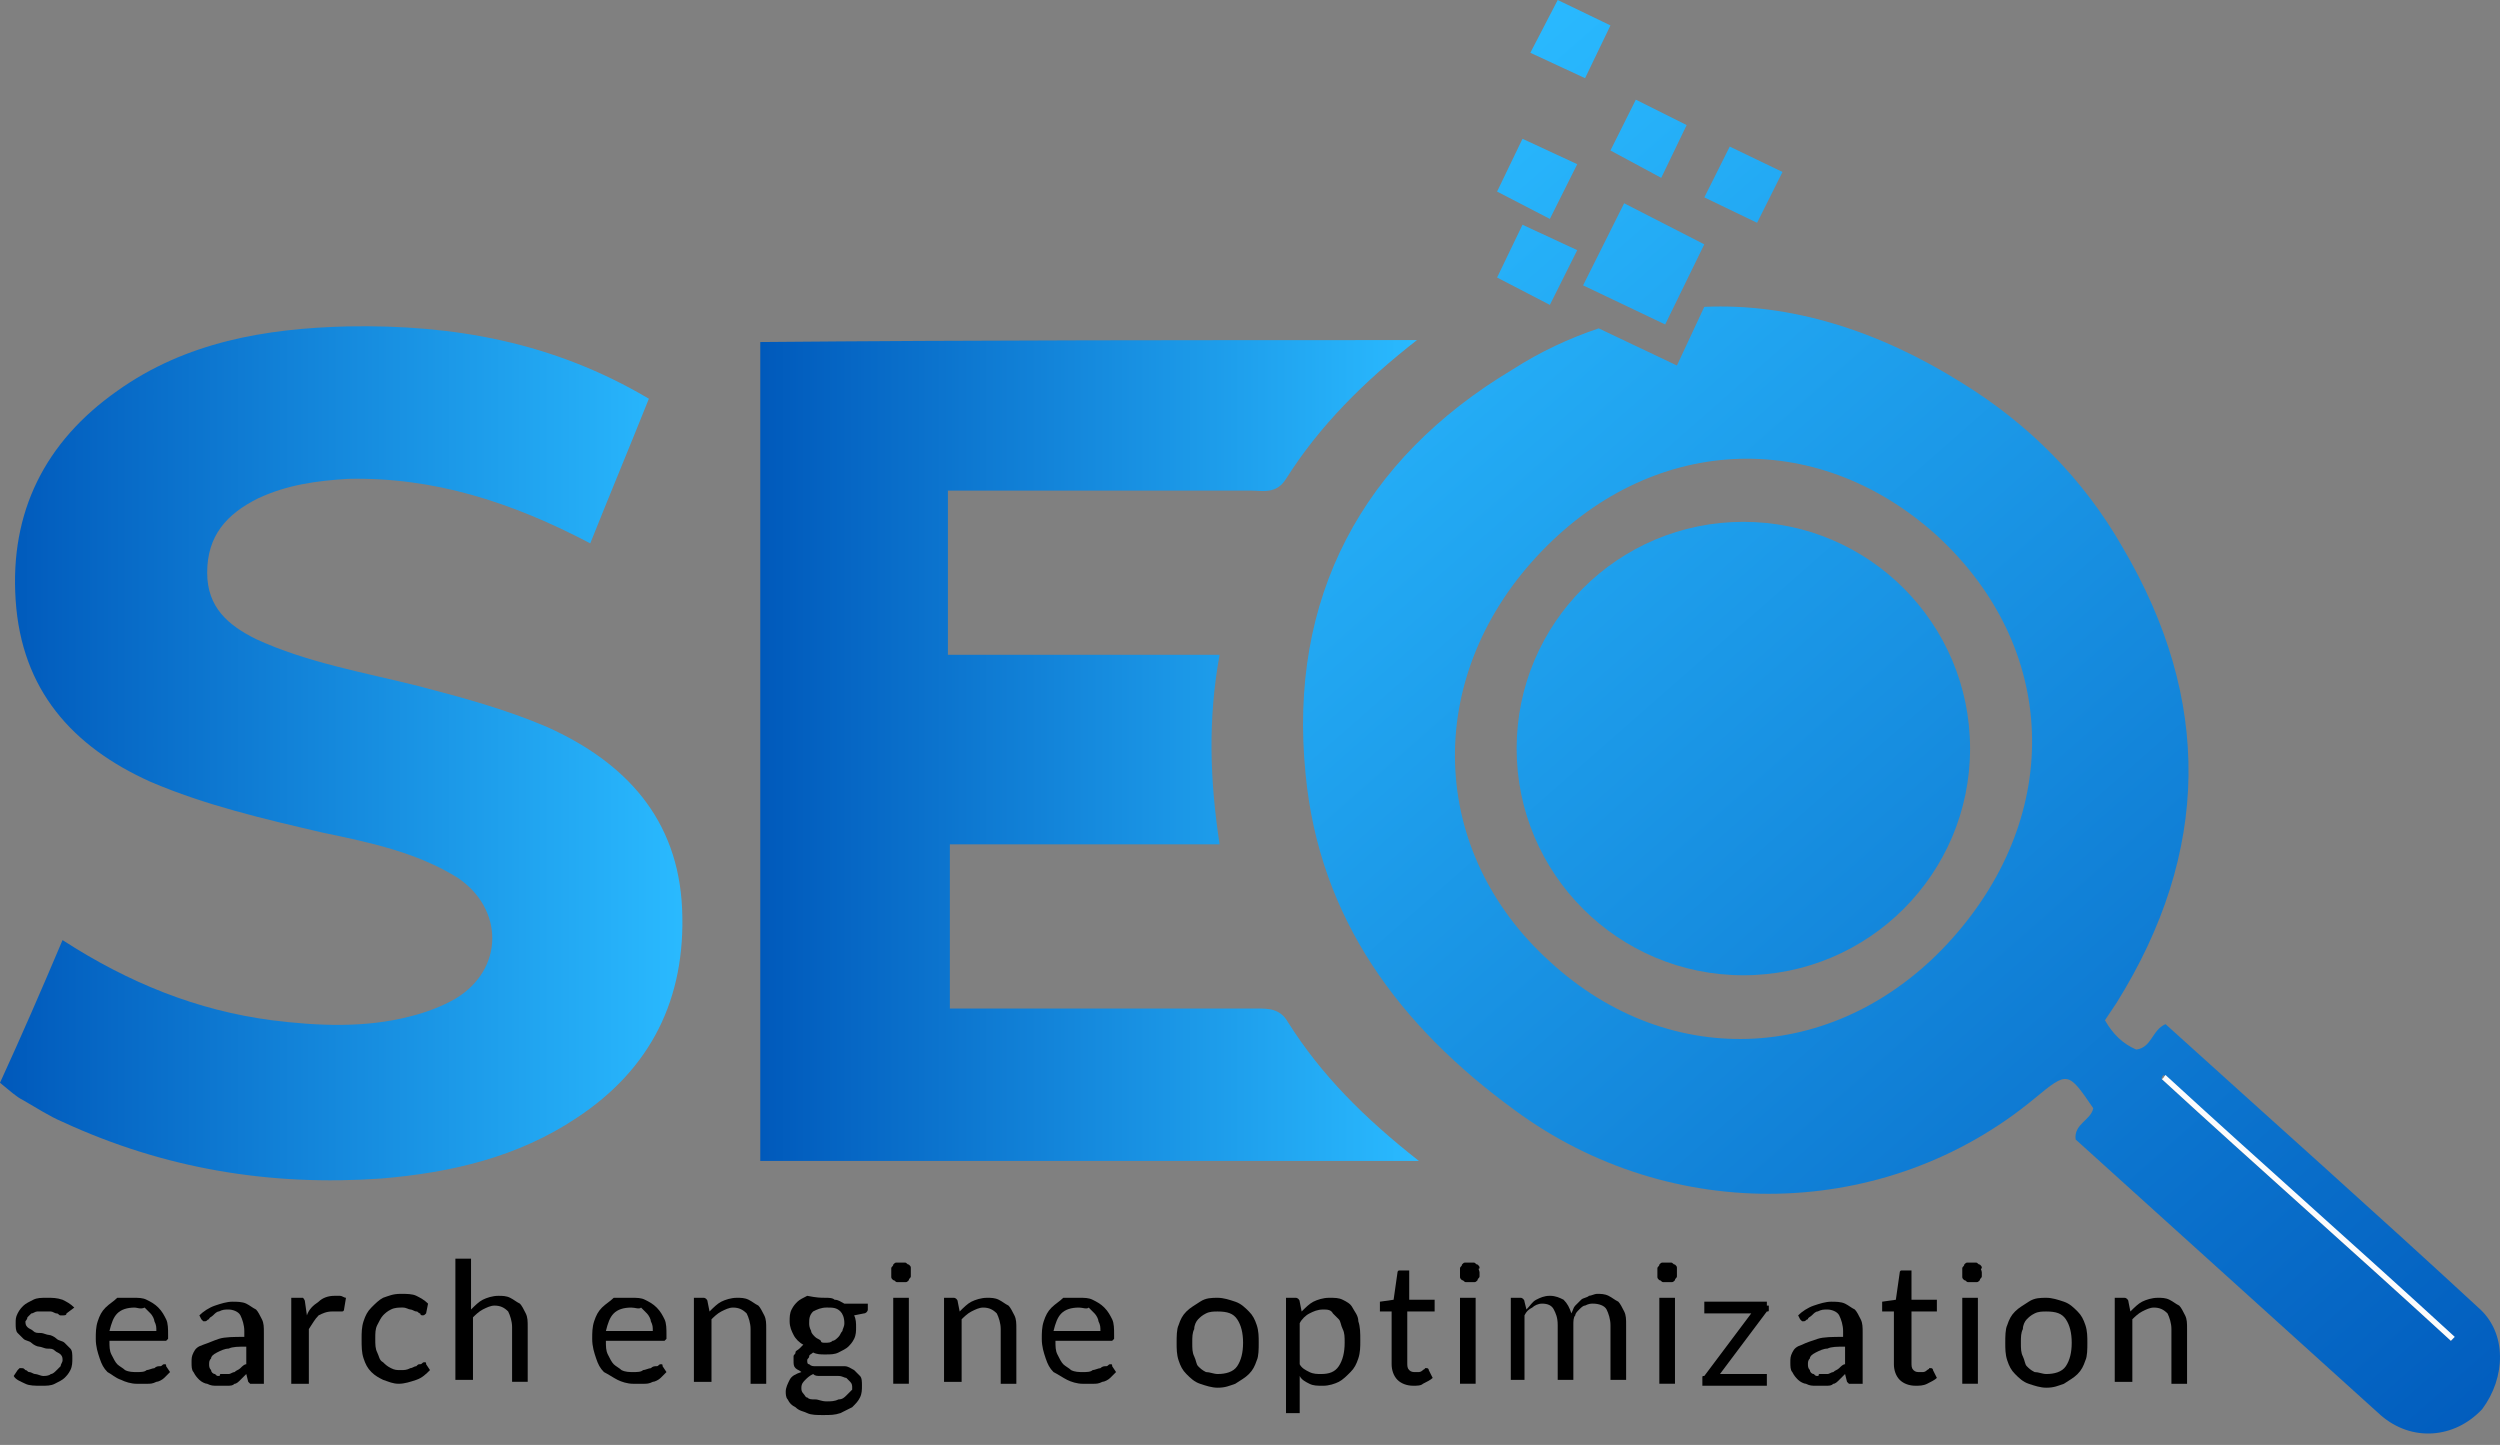 <svg width="109" height="63" viewBox="0 0 109 63" fill="none" xmlns="http://www.w3.org/2000/svg">
<rect x="0" y="0" width="109" height="63" fill="#808080" stroke="none"/>
<path d="M61.78 14.828C59.48 16.618 57.52 18.578 56.071 20.878C55.645 21.56 55.048 21.39 54.537 21.39C50.703 21.39 46.868 21.39 42.948 21.39C42.437 21.39 41.925 21.39 41.329 21.39C41.329 23.776 41.329 26.076 41.329 28.548C45.249 28.548 49.169 28.548 53.174 28.548C52.663 31.36 52.748 34.001 53.174 36.813C49.169 36.813 45.334 36.813 41.414 36.813C41.414 39.199 41.414 41.5 41.414 43.971C43.545 43.971 45.76 43.971 47.891 43.971C50.191 43.971 52.492 43.971 54.793 43.971C55.304 43.971 55.815 43.971 56.156 44.568C57.605 46.869 59.48 48.743 61.866 50.618C52.151 50.618 42.692 50.618 33.148 50.618C33.148 38.773 33.148 26.928 33.148 14.913C42.522 14.828 52.066 14.828 61.78 14.828Z" fill="url(#paint0_linear_2968_2530)"/>
<path d="M28.291 17.384C27.439 19.514 26.587 21.559 25.735 23.69C22.326 21.9 18.918 20.792 15.168 20.878C13.805 20.963 12.527 21.133 11.248 21.73C9.885 22.412 9.033 23.349 9.033 24.968C9.033 26.502 9.97 27.269 11.163 27.865C13.379 28.888 15.85 29.314 18.236 29.91C20.196 30.422 22.07 30.933 23.86 31.7C27.269 33.234 29.569 35.705 29.74 39.625C29.91 43.545 28.376 46.612 25.138 48.743C22.582 50.447 19.684 51.129 16.617 51.384C11.76 51.725 7.158 50.958 2.727 48.913C2.13 48.657 1.619 48.317 1.023 47.976C0.682 47.805 0.426 47.55 0 47.209C0.937 45.164 1.79 43.204 2.727 40.988C5.624 42.863 8.607 44.056 11.845 44.482C13.89 44.738 15.935 44.823 17.895 44.312C18.577 44.141 19.258 43.886 19.855 43.545C21.985 42.266 21.985 39.625 19.94 38.261C18.151 37.154 16.105 36.727 14.06 36.301C11.504 35.705 8.947 35.108 6.561 34.086C3.153 32.552 0.937 30.081 0.682 26.161C0.426 22.326 1.96 19.259 5.113 17.043C8.095 14.913 11.589 14.316 15.168 14.231C19.77 14.146 24.116 14.913 28.291 17.384Z" fill="url(#paint1_linear_2968_2530)"/>
<path d="M108.052 57.009C103.535 52.834 98.934 48.743 94.418 44.653C93.821 44.909 93.821 45.675 93.139 45.761C92.543 45.505 92.117 45.079 91.776 44.483C91.946 44.227 92.117 43.971 92.287 43.716C96.377 37.154 96.463 30.507 92.543 23.861C90.838 20.878 88.453 18.492 85.555 16.703C81.891 14.402 78.056 13.209 74.307 13.379L73.114 15.936L69.705 14.317C68.427 14.743 67.149 15.339 65.956 16.106C59.395 20.026 56.156 26.076 56.923 33.745C57.52 40.051 61.014 44.738 66.041 48.402C72.858 53.43 82.232 53.26 88.708 47.891C90.157 46.698 90.157 46.698 91.265 48.317C91.179 48.828 90.412 48.999 90.498 49.681C94.929 53.686 99.36 57.691 103.791 61.696C105.155 62.889 107.029 62.718 108.222 61.44C109.245 60.077 109.33 58.117 108.052 57.009ZM85.129 40.904C80.272 46.357 72.858 46.783 67.575 41.926C62.292 37.154 62.036 29.655 66.978 24.287C71.921 18.918 79.164 18.577 84.448 23.349C89.731 28.207 89.986 35.45 85.129 40.904ZM106.859 58.458C102.683 54.623 98.423 50.874 94.247 47.039C94.247 46.954 94.332 46.868 94.332 46.868C98.508 50.703 102.769 54.453 106.944 58.287C106.944 58.373 106.944 58.373 106.859 58.458Z" fill="url(#paint2_linear_2968_2530)"/>
<path d="M94.416 46.869C98.592 50.704 102.853 54.453 107.028 58.288C106.943 58.373 106.943 58.373 106.858 58.458C102.682 54.624 98.422 50.874 94.246 47.04C94.331 47.04 94.331 46.954 94.416 46.869Z" fill="#FCFCFD"/>
<path d="M76.01 42.522C81.469 42.522 85.895 38.096 85.895 32.637C85.895 27.178 81.469 22.752 76.01 22.752C70.551 22.752 66.125 27.178 66.125 32.637C66.125 38.096 70.551 42.522 76.01 42.522Z" fill="url(#paint3_linear_2968_2530)"/>
<path d="M72.43 7.754L70.215 6.561L71.323 4.346L73.538 5.453L72.43 7.754Z" fill="url(#paint4_linear_2968_2530)"/>
<path d="M76.609 9.714L74.309 8.606L75.416 6.391L77.717 7.498L76.609 9.714Z" fill="url(#paint5_linear_2968_2530)"/>
<path d="M72.602 14.147L69.023 12.442L70.813 8.863L74.307 10.653L72.602 14.147Z" fill="url(#paint6_linear_2968_2530)"/>
<path d="M67.574 9.545L65.273 8.352L66.381 6.051L68.767 7.159L67.574 9.545Z" fill="url(#paint7_linear_2968_2530)"/>
<path d="M69.109 3.409L66.723 2.301L67.916 0L70.216 1.108L69.109 3.409Z" fill="url(#paint8_linear_2968_2530)"/>
<path d="M67.574 13.293L65.273 12.1L66.381 9.799L68.767 10.907L67.574 13.293Z" fill="url(#paint9_linear_2968_2530)"/>
<path d="M2.898 57.266C2.898 57.351 2.813 57.351 2.728 57.351H2.643C2.558 57.351 2.558 57.266 2.472 57.266C2.387 57.266 2.302 57.181 2.217 57.181C2.132 57.181 2.046 57.181 1.876 57.181C1.791 57.181 1.705 57.181 1.62 57.181C1.535 57.181 1.45 57.266 1.365 57.266C1.279 57.351 1.279 57.351 1.194 57.436C1.194 57.521 1.109 57.607 1.109 57.607C1.109 57.692 1.109 57.777 1.194 57.862C1.279 57.947 1.365 57.947 1.45 58.033C1.535 58.118 1.62 58.118 1.791 58.118C1.876 58.118 2.046 58.203 2.132 58.203C2.217 58.203 2.387 58.288 2.472 58.373C2.558 58.459 2.728 58.459 2.813 58.544C2.898 58.629 2.984 58.714 3.069 58.8C3.154 58.885 3.154 59.055 3.154 59.226C3.154 59.396 3.154 59.566 3.069 59.737C2.984 59.907 2.898 59.992 2.813 60.078C2.728 60.163 2.558 60.248 2.387 60.333C2.217 60.419 2.046 60.419 1.791 60.419C1.535 60.419 1.279 60.419 1.109 60.333C0.939 60.248 0.683 60.163 0.598 59.993L0.768 59.737L0.853 59.652H0.939C1.024 59.652 1.024 59.652 1.109 59.737C1.194 59.737 1.194 59.822 1.279 59.822C1.365 59.822 1.45 59.907 1.535 59.907C1.62 59.907 1.791 59.993 1.876 59.993C1.961 59.993 2.132 59.992 2.217 59.907C2.302 59.907 2.387 59.822 2.472 59.737C2.558 59.652 2.558 59.652 2.643 59.566C2.643 59.481 2.728 59.396 2.728 59.311C2.728 59.226 2.728 59.14 2.643 59.055C2.558 58.97 2.472 58.97 2.387 58.885C2.302 58.8 2.217 58.8 2.046 58.8C1.961 58.8 1.791 58.714 1.705 58.714C1.62 58.714 1.45 58.629 1.365 58.544C1.279 58.459 1.109 58.459 1.024 58.373C0.939 58.288 0.853 58.203 0.768 58.118C0.683 58.033 0.683 57.862 0.683 57.692C0.683 57.521 0.683 57.436 0.768 57.266C0.853 57.095 0.939 57.01 1.024 56.925C1.109 56.84 1.279 56.754 1.45 56.669C1.62 56.584 1.791 56.584 2.046 56.584C2.302 56.584 2.472 56.584 2.728 56.669C2.898 56.754 3.069 56.84 3.239 57.01L2.898 57.266Z" fill="black"/>
<path d="M5.795 56.584C6.051 56.584 6.221 56.584 6.391 56.669C6.562 56.754 6.732 56.84 6.903 57.01C7.073 57.181 7.158 57.351 7.243 57.521C7.329 57.692 7.329 57.947 7.329 58.203C7.329 58.288 7.329 58.373 7.329 58.373L7.243 58.459H4.772C4.772 58.714 4.772 58.885 4.857 59.055C4.943 59.226 5.028 59.396 5.113 59.481C5.198 59.566 5.369 59.652 5.454 59.737C5.624 59.822 5.795 59.822 5.965 59.822C6.136 59.822 6.306 59.822 6.391 59.737C6.477 59.737 6.647 59.652 6.732 59.652C6.817 59.566 6.903 59.566 6.988 59.566C7.073 59.566 7.073 59.481 7.158 59.481C7.243 59.481 7.243 59.481 7.243 59.566L7.414 59.822C7.329 59.907 7.243 59.992 7.158 60.078C7.073 60.163 6.903 60.248 6.817 60.248C6.647 60.333 6.562 60.333 6.391 60.333C6.221 60.333 6.136 60.333 5.965 60.333C5.71 60.333 5.454 60.248 5.284 60.163C5.028 60.078 4.857 59.907 4.687 59.822C4.517 59.652 4.431 59.481 4.346 59.226C4.261 58.97 4.176 58.714 4.176 58.373C4.176 58.118 4.176 57.862 4.261 57.607C4.346 57.351 4.431 57.181 4.602 57.01C4.772 56.84 4.943 56.754 5.113 56.584C5.284 56.584 5.539 56.584 5.795 56.584ZM5.88 57.01C5.539 57.01 5.284 57.095 5.113 57.266C4.943 57.436 4.857 57.692 4.772 58.033H6.817C6.817 57.862 6.817 57.777 6.732 57.607C6.732 57.521 6.647 57.351 6.562 57.266C6.477 57.181 6.391 57.095 6.306 57.01C6.136 57.095 5.965 57.01 5.88 57.01Z" fill="black"/>
<path d="M11.334 60.333H11.078C10.993 60.333 10.993 60.333 10.908 60.333L10.823 60.248L10.738 59.907C10.652 59.992 10.567 60.077 10.482 60.163C10.397 60.248 10.312 60.333 10.226 60.333C10.141 60.418 10.056 60.418 9.885 60.418C9.8 60.418 9.63 60.418 9.459 60.418C9.289 60.418 9.204 60.418 9.033 60.333C8.948 60.333 8.778 60.248 8.692 60.163C8.607 60.077 8.522 59.992 8.437 59.822C8.352 59.736 8.352 59.566 8.352 59.396C8.352 59.225 8.352 59.14 8.437 58.969C8.522 58.799 8.607 58.714 8.863 58.629C9.118 58.543 9.289 58.458 9.545 58.373C9.8 58.288 10.226 58.288 10.652 58.288V58.032C10.652 57.776 10.567 57.521 10.482 57.35C10.397 57.18 10.141 57.095 9.971 57.095C9.8 57.095 9.715 57.095 9.545 57.18C9.459 57.18 9.374 57.265 9.289 57.35C9.204 57.436 9.118 57.436 9.118 57.521C9.033 57.521 9.033 57.606 8.948 57.606C8.863 57.606 8.863 57.606 8.863 57.606L8.778 57.521L8.692 57.35C8.863 57.18 9.118 57.01 9.374 56.924C9.63 56.839 9.885 56.754 10.141 56.754C10.312 56.754 10.567 56.754 10.738 56.839C10.908 56.924 10.993 57.01 11.164 57.095C11.249 57.18 11.334 57.35 11.419 57.521C11.505 57.691 11.505 57.862 11.505 58.117V60.333H11.334ZM9.63 59.907C9.715 59.907 9.885 59.907 9.971 59.907C10.056 59.907 10.141 59.822 10.226 59.822C10.312 59.736 10.397 59.736 10.482 59.651C10.567 59.566 10.652 59.481 10.738 59.481V58.714C10.397 58.714 10.141 58.714 9.971 58.799C9.8 58.799 9.63 58.884 9.459 58.969C9.289 59.055 9.204 59.14 9.204 59.225C9.118 59.31 9.118 59.395 9.118 59.481C9.118 59.566 9.118 59.651 9.204 59.736C9.204 59.822 9.289 59.907 9.374 59.907C9.459 59.992 9.459 59.992 9.545 59.992C9.63 59.992 9.545 59.907 9.63 59.907Z" fill="black"/>
<path d="M12.699 60.333V56.583H13.04C13.125 56.583 13.125 56.583 13.21 56.583C13.21 56.583 13.296 56.669 13.296 56.754L13.381 57.35C13.466 57.094 13.637 56.924 13.892 56.754C14.063 56.583 14.318 56.498 14.574 56.498C14.659 56.498 14.744 56.498 14.83 56.498C14.915 56.498 15 56.583 15.085 56.583L15 57.094C15 57.18 14.915 57.18 14.915 57.18C14.915 57.18 14.83 57.18 14.744 57.18C14.659 57.18 14.574 57.18 14.489 57.18C14.233 57.18 14.063 57.265 13.892 57.35C13.722 57.521 13.637 57.691 13.466 57.947V60.333H12.699Z" fill="black"/>
<path d="M18.578 57.264C18.492 57.349 18.492 57.349 18.578 57.264C18.492 57.349 18.492 57.349 18.407 57.349C18.407 57.349 18.322 57.349 18.322 57.264C18.237 57.264 18.237 57.179 18.152 57.179C18.066 57.179 17.981 57.094 17.896 57.094C17.811 57.094 17.726 57.009 17.555 57.009C17.385 57.009 17.214 57.009 17.044 57.094C16.873 57.179 16.788 57.264 16.703 57.349C16.618 57.435 16.533 57.605 16.447 57.776C16.362 57.946 16.362 58.116 16.362 58.372C16.362 58.628 16.362 58.798 16.447 58.968C16.533 59.139 16.533 59.309 16.703 59.395C16.788 59.48 16.873 59.565 17.044 59.65C17.214 59.736 17.299 59.736 17.47 59.736C17.64 59.736 17.726 59.736 17.896 59.65C17.981 59.65 18.066 59.565 18.152 59.565C18.237 59.48 18.237 59.48 18.322 59.48C18.407 59.48 18.407 59.395 18.492 59.395C18.578 59.395 18.578 59.395 18.578 59.48L18.748 59.736C18.578 59.906 18.407 60.076 18.152 60.161C17.896 60.247 17.64 60.332 17.385 60.332C17.129 60.332 16.959 60.247 16.703 60.161C16.533 60.076 16.362 59.991 16.192 59.821C16.021 59.65 15.936 59.48 15.851 59.224C15.766 58.968 15.766 58.713 15.766 58.372C15.766 58.116 15.766 57.861 15.851 57.605C15.936 57.349 16.021 57.179 16.192 57.009C16.362 56.838 16.533 56.668 16.703 56.583C16.959 56.497 17.129 56.412 17.47 56.412C17.726 56.412 17.981 56.412 18.152 56.497C18.322 56.583 18.492 56.668 18.663 56.838L18.578 57.264Z" fill="black"/>
<path d="M19.855 60.333V54.879H20.537V57.094C20.708 56.924 20.878 56.754 21.049 56.668C21.219 56.583 21.474 56.498 21.73 56.498C21.901 56.498 22.071 56.498 22.241 56.583C22.412 56.668 22.497 56.754 22.668 56.839C22.753 56.924 22.838 57.094 22.923 57.265C23.008 57.435 23.008 57.606 23.008 57.861V60.247H22.327V57.861C22.327 57.606 22.241 57.35 22.156 57.18C21.986 57.009 21.815 56.924 21.56 56.924C21.389 56.924 21.219 57.009 21.049 57.094C20.878 57.18 20.708 57.35 20.622 57.435V60.162H19.855V60.333Z" fill="black"/>
<path d="M27.525 56.584C27.78 56.584 27.951 56.584 28.121 56.669C28.291 56.754 28.462 56.84 28.632 57.01C28.803 57.181 28.888 57.351 28.973 57.521C29.058 57.692 29.058 57.947 29.058 58.203C29.058 58.288 29.058 58.373 29.058 58.373L28.973 58.459H26.417C26.417 58.714 26.417 58.885 26.502 59.055C26.587 59.226 26.672 59.396 26.758 59.481C26.843 59.566 27.013 59.652 27.099 59.737C27.269 59.822 27.439 59.822 27.61 59.822C27.78 59.822 27.951 59.822 28.036 59.737C28.121 59.737 28.291 59.652 28.377 59.652C28.462 59.566 28.547 59.566 28.632 59.566C28.718 59.566 28.718 59.481 28.803 59.481C28.888 59.481 28.888 59.481 28.888 59.566L29.058 59.822C28.973 59.907 28.888 59.992 28.803 60.078C28.718 60.163 28.547 60.248 28.462 60.248C28.291 60.333 28.206 60.333 28.036 60.333C27.866 60.333 27.78 60.333 27.61 60.333C27.354 60.333 27.099 60.248 26.928 60.163C26.758 60.078 26.502 59.907 26.332 59.822C26.161 59.652 26.076 59.481 25.991 59.226C25.905 58.97 25.82 58.714 25.82 58.373C25.82 58.118 25.82 57.862 25.905 57.607C25.991 57.351 26.076 57.181 26.246 57.01C26.417 56.84 26.587 56.754 26.758 56.584C27.013 56.584 27.269 56.584 27.525 56.584ZM27.525 57.01C27.184 57.01 26.928 57.095 26.758 57.266C26.587 57.436 26.502 57.692 26.417 58.033H28.462C28.462 57.862 28.462 57.777 28.377 57.607C28.377 57.521 28.291 57.351 28.206 57.266C28.121 57.181 28.036 57.095 27.951 57.01C27.866 57.095 27.695 57.01 27.525 57.01Z" fill="black"/>
<path d="M30.254 60.333V56.584H30.68C30.765 56.584 30.85 56.669 30.85 56.754L30.936 57.181C31.106 57.01 31.276 56.84 31.447 56.754C31.617 56.669 31.873 56.584 32.129 56.584C32.299 56.584 32.469 56.584 32.64 56.669C32.81 56.754 32.896 56.84 33.066 56.925C33.151 57.01 33.236 57.181 33.322 57.351C33.407 57.521 33.407 57.692 33.407 57.947V60.333H32.725V57.947C32.725 57.692 32.64 57.436 32.555 57.266C32.384 57.095 32.214 57.01 31.958 57.01C31.788 57.01 31.617 57.095 31.447 57.181C31.276 57.266 31.106 57.436 31.021 57.521V60.248H30.254V60.333Z" fill="black"/>
<path d="M35.962 56.583C36.133 56.583 36.303 56.583 36.388 56.669C36.559 56.669 36.644 56.754 36.814 56.839H37.837V57.094C37.837 57.18 37.752 57.265 37.666 57.265L37.24 57.35C37.325 57.521 37.325 57.691 37.325 57.861C37.325 58.032 37.325 58.202 37.24 58.373C37.155 58.543 37.07 58.628 36.985 58.714C36.9 58.799 36.729 58.884 36.559 58.969C36.388 59.054 36.218 59.054 35.962 59.054C35.792 59.054 35.621 59.054 35.451 58.969C35.366 59.054 35.28 59.054 35.28 59.14C35.28 59.225 35.195 59.225 35.195 59.31C35.195 59.395 35.195 59.48 35.28 59.48C35.366 59.566 35.451 59.566 35.536 59.566C35.621 59.566 35.792 59.566 35.962 59.566C36.133 59.566 36.303 59.566 36.388 59.566C36.559 59.566 36.729 59.566 36.814 59.566C36.985 59.566 37.07 59.651 37.24 59.736C37.325 59.821 37.411 59.907 37.496 59.992C37.581 60.077 37.581 60.248 37.581 60.418C37.581 60.588 37.581 60.759 37.496 60.929C37.411 61.1 37.325 61.185 37.155 61.355C36.985 61.441 36.814 61.526 36.644 61.611C36.388 61.696 36.218 61.696 35.877 61.696C35.621 61.696 35.366 61.696 35.195 61.611C35.025 61.526 34.854 61.526 34.684 61.355C34.514 61.27 34.428 61.185 34.343 61.014C34.258 60.929 34.258 60.759 34.258 60.674C34.258 60.503 34.343 60.333 34.428 60.162C34.514 59.992 34.684 59.907 34.94 59.821C34.854 59.736 34.769 59.736 34.684 59.651C34.599 59.566 34.599 59.48 34.599 59.31C34.599 59.225 34.599 59.225 34.599 59.14C34.599 59.054 34.684 59.054 34.684 58.969C34.684 58.884 34.769 58.884 34.854 58.799C34.94 58.714 34.94 58.714 35.025 58.628C34.854 58.543 34.684 58.373 34.599 58.202C34.514 58.032 34.428 57.861 34.428 57.606C34.428 57.435 34.428 57.265 34.514 57.094C34.599 56.924 34.684 56.839 34.769 56.754C34.854 56.669 35.025 56.583 35.195 56.498C35.621 56.583 35.792 56.583 35.962 56.583ZM37.155 60.503C37.155 60.418 37.155 60.333 37.07 60.248C36.985 60.162 36.985 60.162 36.9 60.077C36.814 60.077 36.729 59.992 36.559 59.992C36.473 59.992 36.303 59.992 36.218 59.992C36.133 59.992 35.962 59.992 35.792 59.992C35.621 59.992 35.536 59.992 35.451 59.907C35.28 59.992 35.195 60.077 35.11 60.162C35.025 60.248 34.94 60.333 34.94 60.503C34.94 60.588 34.94 60.673 35.025 60.759C35.11 60.844 35.11 60.929 35.195 60.929C35.28 61.014 35.366 61.014 35.536 61.014C35.706 61.014 35.792 61.1 36.047 61.1C36.218 61.1 36.388 61.1 36.559 61.014C36.729 61.014 36.814 60.929 36.9 60.844C36.985 60.759 37.07 60.673 37.155 60.588C37.155 60.759 37.155 60.673 37.155 60.503ZM35.962 58.543C36.133 58.543 36.218 58.543 36.303 58.458C36.388 58.458 36.473 58.373 36.559 58.288C36.644 58.202 36.644 58.117 36.729 58.032C36.729 57.947 36.814 57.861 36.814 57.691C36.814 57.435 36.729 57.265 36.644 57.18C36.473 57.009 36.303 57.009 36.047 57.009C35.792 57.009 35.621 57.094 35.451 57.18C35.28 57.35 35.28 57.521 35.28 57.691C35.28 57.776 35.28 57.861 35.366 58.032C35.366 58.117 35.451 58.202 35.536 58.288C35.621 58.373 35.706 58.373 35.792 58.458C35.792 58.543 35.877 58.543 35.962 58.543Z" fill="black"/>
<path d="M39.712 55.475C39.712 55.56 39.712 55.56 39.712 55.645C39.712 55.73 39.626 55.73 39.626 55.816C39.541 55.901 39.541 55.901 39.456 55.901C39.371 55.901 39.371 55.901 39.285 55.901C39.2 55.901 39.2 55.901 39.115 55.901C39.03 55.901 39.03 55.816 38.945 55.816C38.859 55.73 38.859 55.73 38.859 55.645C38.859 55.56 38.859 55.56 38.859 55.475C38.859 55.39 38.859 55.39 38.859 55.304C38.859 55.219 38.945 55.219 38.945 55.134C39.03 55.049 39.03 55.049 39.115 55.049C39.2 55.049 39.2 55.049 39.285 55.049C39.371 55.049 39.371 55.049 39.456 55.049C39.541 55.049 39.541 55.134 39.626 55.134C39.712 55.219 39.712 55.219 39.712 55.304C39.712 55.304 39.712 55.39 39.712 55.475ZM39.626 56.583V60.332H38.945V56.583H39.626Z" fill="black"/>
<path d="M41.16 60.333V56.584H41.586C41.671 56.584 41.757 56.669 41.757 56.754L41.842 57.181C42.012 57.01 42.183 56.84 42.353 56.754C42.524 56.669 42.779 56.584 43.035 56.584C43.205 56.584 43.376 56.584 43.546 56.669C43.717 56.754 43.802 56.84 43.972 56.925C44.057 57.01 44.143 57.181 44.228 57.351C44.313 57.521 44.313 57.692 44.313 57.947V60.333H43.631V57.947C43.631 57.692 43.546 57.436 43.461 57.266C43.291 57.095 43.12 57.01 42.864 57.01C42.694 57.01 42.524 57.095 42.353 57.181C42.183 57.266 42.012 57.436 41.927 57.521V60.248H41.16V60.333Z" fill="black"/>
<path d="M47.041 56.584C47.297 56.584 47.467 56.584 47.637 56.669C47.808 56.754 47.978 56.84 48.149 57.01C48.319 57.181 48.404 57.351 48.49 57.521C48.575 57.692 48.575 57.947 48.575 58.203C48.575 58.288 48.575 58.373 48.575 58.373L48.49 58.459H46.018C46.018 58.714 46.018 58.885 46.104 59.055C46.189 59.226 46.274 59.396 46.359 59.481C46.444 59.566 46.615 59.652 46.7 59.737C46.87 59.822 47.041 59.822 47.211 59.822C47.382 59.822 47.552 59.822 47.637 59.737C47.723 59.737 47.893 59.652 47.978 59.652C48.063 59.566 48.149 59.566 48.234 59.566C48.319 59.566 48.319 59.481 48.404 59.481C48.49 59.481 48.49 59.481 48.49 59.566L48.66 59.822C48.575 59.907 48.49 59.992 48.404 60.078C48.319 60.163 48.149 60.248 48.063 60.248C47.893 60.333 47.808 60.333 47.637 60.333C47.467 60.333 47.382 60.333 47.211 60.333C46.956 60.333 46.7 60.248 46.53 60.163C46.359 60.078 46.104 59.907 45.933 59.822C45.763 59.652 45.678 59.481 45.592 59.226C45.507 58.97 45.422 58.714 45.422 58.373C45.422 58.118 45.422 57.862 45.507 57.607C45.592 57.351 45.678 57.181 45.848 57.01C46.018 56.84 46.189 56.754 46.359 56.584C46.53 56.584 46.785 56.584 47.041 56.584ZM47.041 57.01C46.7 57.01 46.444 57.095 46.274 57.266C46.104 57.436 46.018 57.692 45.933 58.033H47.978C47.978 57.862 47.978 57.777 47.893 57.607C47.893 57.521 47.808 57.351 47.723 57.266C47.637 57.181 47.552 57.095 47.467 57.01C47.382 57.095 47.211 57.01 47.041 57.01Z" fill="black"/>
<path d="M53.09 56.584C53.346 56.584 53.602 56.669 53.857 56.754C54.113 56.84 54.283 57.01 54.454 57.181C54.624 57.351 54.709 57.521 54.795 57.777C54.88 58.033 54.88 58.288 54.88 58.544C54.88 58.8 54.88 59.14 54.795 59.311C54.709 59.566 54.624 59.737 54.454 59.907C54.283 60.078 54.113 60.163 53.857 60.333C53.602 60.419 53.431 60.504 53.09 60.504C52.835 60.504 52.579 60.419 52.323 60.333C52.068 60.248 51.897 60.078 51.727 59.907C51.556 59.737 51.471 59.566 51.386 59.311C51.301 59.055 51.301 58.8 51.301 58.544C51.301 58.288 51.301 57.947 51.386 57.777C51.471 57.521 51.556 57.351 51.727 57.181C51.897 57.01 52.068 56.925 52.323 56.754C52.579 56.584 52.835 56.584 53.09 56.584ZM53.09 59.907C53.431 59.907 53.772 59.822 53.942 59.566C54.113 59.311 54.198 58.97 54.198 58.544C54.198 58.118 54.113 57.777 53.942 57.521C53.772 57.266 53.516 57.181 53.09 57.181C52.92 57.181 52.749 57.181 52.579 57.266C52.409 57.351 52.323 57.436 52.238 57.521C52.153 57.606 52.068 57.777 52.068 57.947C51.983 58.118 51.983 58.288 51.983 58.544C51.983 58.8 51.983 58.97 52.068 59.14C52.153 59.311 52.153 59.481 52.238 59.566C52.323 59.652 52.409 59.737 52.579 59.822C52.749 59.822 52.92 59.907 53.09 59.907Z" fill="black"/>
<path d="M56.07 61.612V56.584H56.496C56.582 56.584 56.667 56.669 56.667 56.754L56.752 57.181C56.922 57.01 57.093 56.84 57.263 56.754C57.434 56.669 57.689 56.584 57.945 56.584C58.201 56.584 58.371 56.584 58.541 56.669C58.712 56.754 58.882 56.84 58.968 57.01C59.053 57.181 59.223 57.351 59.223 57.607C59.309 57.862 59.309 58.118 59.309 58.459C59.309 58.714 59.309 58.97 59.223 59.226C59.138 59.481 59.053 59.652 58.882 59.822C58.712 59.993 58.541 60.163 58.371 60.248C58.201 60.333 57.945 60.419 57.689 60.419C57.434 60.419 57.263 60.419 57.093 60.333C56.922 60.248 56.752 60.163 56.667 59.993V61.612H56.07ZM57.689 57.095C57.434 57.095 57.263 57.181 57.093 57.266C56.922 57.351 56.752 57.521 56.667 57.692V59.481C56.752 59.652 56.922 59.737 57.093 59.822C57.263 59.907 57.434 59.907 57.604 59.907C57.945 59.907 58.201 59.822 58.371 59.566C58.541 59.311 58.627 58.97 58.627 58.544C58.627 58.288 58.627 58.118 58.541 57.947C58.456 57.777 58.456 57.606 58.371 57.521C58.286 57.436 58.201 57.351 58.115 57.266C58.03 57.095 57.86 57.095 57.689 57.095Z" fill="black"/>
<path d="M61.613 60.418C61.357 60.418 61.101 60.333 60.931 60.163C60.761 59.992 60.675 59.737 60.675 59.481V57.18H60.249H60.164V57.095V56.754L60.761 56.669L60.931 55.476C60.931 55.476 60.931 55.391 61.016 55.391H61.101H61.442V56.669H62.55V57.18H61.357V59.396C61.357 59.566 61.357 59.651 61.442 59.737C61.528 59.822 61.613 59.822 61.698 59.822C61.783 59.822 61.868 59.822 61.868 59.822C61.868 59.822 61.954 59.822 62.039 59.737C62.124 59.651 62.124 59.737 62.124 59.651H62.209C62.209 59.651 62.294 59.651 62.294 59.737L62.465 60.077C62.38 60.163 62.209 60.248 62.039 60.333C61.954 60.418 61.783 60.418 61.613 60.418Z" fill="black"/>
<path d="M64.508 55.475C64.508 55.56 64.508 55.56 64.508 55.645C64.508 55.73 64.423 55.73 64.423 55.816C64.338 55.901 64.338 55.901 64.253 55.901C64.168 55.901 64.168 55.901 64.082 55.901C63.997 55.901 63.997 55.901 63.912 55.901C63.827 55.901 63.827 55.816 63.742 55.816C63.656 55.73 63.656 55.73 63.656 55.645C63.656 55.56 63.656 55.56 63.656 55.475C63.656 55.39 63.656 55.39 63.656 55.304C63.656 55.219 63.742 55.219 63.742 55.134C63.827 55.049 63.827 55.049 63.912 55.049C63.997 55.049 63.997 55.049 64.082 55.049C64.168 55.049 64.168 55.049 64.253 55.049C64.338 55.049 64.338 55.134 64.423 55.134C64.508 55.219 64.508 55.219 64.508 55.304C64.423 55.304 64.508 55.39 64.508 55.475ZM64.338 56.583V60.332H63.656V56.583H64.338Z" fill="black"/>
<path d="M65.871 60.332V56.583H66.297C66.382 56.583 66.468 56.668 66.468 56.753L66.553 57.094C66.723 56.923 66.808 56.753 66.979 56.668C67.149 56.583 67.32 56.497 67.575 56.497C67.831 56.497 68.001 56.583 68.172 56.668C68.342 56.838 68.427 57.009 68.513 57.264C68.598 57.094 68.598 57.009 68.683 56.923C68.768 56.838 68.854 56.753 68.939 56.668C69.024 56.583 69.194 56.583 69.28 56.497C69.365 56.497 69.535 56.412 69.621 56.412C69.791 56.412 69.961 56.412 70.132 56.497C70.302 56.583 70.387 56.668 70.558 56.753C70.643 56.838 70.728 57.009 70.814 57.179C70.899 57.349 70.899 57.52 70.899 57.776V60.161H70.217V57.776C70.217 57.52 70.132 57.264 70.047 57.094C69.961 56.923 69.706 56.838 69.45 56.838C69.365 56.838 69.28 56.838 69.109 56.923C69.024 56.923 68.939 57.009 68.854 57.094C68.768 57.179 68.683 57.264 68.683 57.349C68.598 57.435 68.598 57.605 68.598 57.776V60.161H67.916V57.776C67.916 57.435 67.831 57.264 67.746 57.094C67.661 56.923 67.49 56.838 67.234 56.838C67.064 56.838 66.894 56.923 66.808 57.009C66.638 57.094 66.553 57.179 66.468 57.349V60.161H65.871V60.332Z" fill="black"/>
<path d="M73.114 55.475C73.114 55.56 73.114 55.56 73.114 55.645C73.114 55.73 73.029 55.73 73.029 55.816C72.943 55.901 72.943 55.901 72.858 55.901C72.773 55.901 72.773 55.901 72.688 55.901C72.603 55.901 72.603 55.901 72.517 55.901C72.432 55.901 72.432 55.816 72.347 55.816C72.262 55.73 72.262 55.73 72.262 55.645C72.262 55.56 72.262 55.56 72.262 55.475C72.262 55.39 72.262 55.39 72.262 55.304C72.262 55.219 72.347 55.219 72.347 55.134C72.432 55.049 72.432 55.049 72.517 55.049C72.603 55.049 72.603 55.049 72.688 55.049C72.773 55.049 72.773 55.049 72.858 55.049C72.943 55.049 72.943 55.134 73.029 55.134C73.114 55.219 73.114 55.219 73.114 55.304C73.114 55.304 73.114 55.39 73.114 55.475ZM73.029 56.583V60.332H72.347V56.583H73.029Z" fill="black"/>
<path d="M77.12 56.924C77.12 57.01 77.12 57.01 77.12 57.095C77.12 57.18 77.12 57.18 77.035 57.18L74.99 59.907H77.035V60.418H74.223V60.163V60.077C74.223 59.992 74.223 59.992 74.308 59.992L76.353 57.265H74.308V56.754H77.035V56.924H77.12Z" fill="black"/>
<path d="M81.041 60.333H80.785C80.7 60.333 80.7 60.333 80.615 60.333L80.53 60.248L80.445 59.907C80.359 59.992 80.274 60.077 80.189 60.163C80.104 60.248 80.019 60.333 79.933 60.333C79.848 60.418 79.763 60.418 79.592 60.418C79.507 60.418 79.337 60.418 79.166 60.418C78.996 60.418 78.911 60.418 78.74 60.333C78.655 60.333 78.485 60.248 78.399 60.163C78.314 60.077 78.229 59.992 78.144 59.822C78.059 59.736 78.059 59.566 78.059 59.396C78.059 59.225 78.059 59.14 78.144 58.969C78.229 58.799 78.314 58.714 78.57 58.629C78.74 58.543 78.996 58.458 79.252 58.373C79.507 58.288 79.933 58.288 80.359 58.288V58.032C80.359 57.776 80.274 57.521 80.189 57.35C80.104 57.18 79.848 57.095 79.678 57.095C79.507 57.095 79.422 57.095 79.252 57.18C79.166 57.18 79.081 57.265 78.996 57.35C78.911 57.436 78.826 57.436 78.826 57.521C78.74 57.521 78.74 57.606 78.655 57.606C78.57 57.606 78.57 57.606 78.57 57.606L78.485 57.521L78.399 57.35C78.57 57.18 78.826 57.01 79.081 56.924C79.337 56.839 79.592 56.754 79.848 56.754C80.019 56.754 80.274 56.754 80.445 56.839C80.615 56.924 80.7 57.01 80.871 57.095C80.956 57.18 81.041 57.35 81.126 57.521C81.212 57.691 81.212 57.862 81.212 58.117V60.333H81.041ZM79.337 59.907C79.422 59.907 79.592 59.907 79.678 59.907C79.763 59.907 79.848 59.822 79.933 59.822C80.019 59.736 80.104 59.736 80.189 59.651C80.274 59.566 80.359 59.481 80.445 59.481V58.714C80.104 58.714 79.848 58.714 79.678 58.799C79.507 58.799 79.337 58.884 79.166 58.969C78.996 59.055 78.911 59.14 78.911 59.225C78.826 59.31 78.826 59.395 78.826 59.481C78.826 59.566 78.826 59.651 78.911 59.736C78.911 59.822 78.996 59.907 79.081 59.907C79.166 59.992 79.166 59.992 79.252 59.992C79.337 59.992 79.252 59.907 79.337 59.907Z" fill="black"/>
<path d="M83.511 60.418C83.255 60.418 83 60.333 82.829 60.163C82.659 59.992 82.574 59.737 82.574 59.481V57.18H82.148H82.062V57.095V56.754L82.659 56.669L82.829 55.476C82.829 55.476 82.829 55.391 82.915 55.391H83H83.341V56.669H84.448V57.18H83.341V59.396C83.341 59.566 83.341 59.651 83.426 59.737C83.511 59.822 83.596 59.822 83.682 59.822C83.767 59.822 83.852 59.822 83.852 59.822C83.852 59.822 83.937 59.822 84.022 59.737C84.108 59.651 84.108 59.737 84.108 59.651H84.193C84.193 59.651 84.278 59.651 84.278 59.737L84.448 60.077C84.363 60.163 84.193 60.248 84.022 60.333C83.852 60.418 83.682 60.418 83.511 60.418Z" fill="black"/>
<path d="M86.407 55.475C86.407 55.56 86.407 55.56 86.407 55.645C86.407 55.73 86.322 55.73 86.322 55.816C86.236 55.901 86.236 55.901 86.151 55.901C86.066 55.901 86.066 55.901 85.981 55.901C85.895 55.901 85.895 55.901 85.81 55.901C85.725 55.901 85.725 55.816 85.64 55.816C85.555 55.73 85.555 55.73 85.555 55.645C85.555 55.56 85.555 55.56 85.555 55.475C85.555 55.39 85.555 55.39 85.555 55.304C85.555 55.219 85.64 55.219 85.64 55.134C85.725 55.049 85.725 55.049 85.81 55.049C85.895 55.049 85.895 55.049 85.981 55.049C86.066 55.049 86.066 55.049 86.151 55.049C86.236 55.049 86.236 55.134 86.322 55.134C86.407 55.219 86.407 55.219 86.407 55.304C86.322 55.304 86.407 55.39 86.407 55.475ZM86.236 56.583V60.332H85.555V56.583H86.236Z" fill="black"/>
<path d="M89.219 56.584C89.475 56.584 89.731 56.669 89.986 56.754C90.242 56.84 90.412 57.01 90.583 57.181C90.753 57.351 90.838 57.521 90.924 57.777C91.009 58.033 91.009 58.288 91.009 58.544C91.009 58.8 91.009 59.14 90.924 59.311C90.838 59.566 90.753 59.737 90.583 59.907C90.412 60.078 90.242 60.163 89.986 60.333C89.731 60.419 89.56 60.504 89.219 60.504C88.963 60.504 88.708 60.419 88.452 60.333C88.197 60.248 88.026 60.078 87.856 59.907C87.685 59.737 87.6 59.566 87.515 59.311C87.43 59.055 87.43 58.8 87.43 58.544C87.43 58.288 87.43 57.947 87.515 57.777C87.6 57.521 87.685 57.351 87.856 57.181C88.026 57.01 88.197 56.925 88.452 56.754C88.708 56.584 88.963 56.584 89.219 56.584ZM89.219 59.907C89.56 59.907 89.901 59.822 90.071 59.566C90.242 59.311 90.327 58.97 90.327 58.544C90.327 58.118 90.242 57.777 90.071 57.521C89.901 57.266 89.645 57.181 89.219 57.181C89.049 57.181 88.878 57.181 88.708 57.266C88.537 57.351 88.452 57.436 88.367 57.521C88.282 57.606 88.197 57.777 88.197 57.947C88.111 58.118 88.111 58.288 88.111 58.544C88.111 58.8 88.111 58.97 88.197 59.14C88.282 59.311 88.282 59.481 88.367 59.566C88.452 59.652 88.537 59.737 88.708 59.822C88.878 59.822 89.049 59.907 89.219 59.907Z" fill="black"/>
<path d="M92.203 60.333V56.584H92.629C92.714 56.584 92.8 56.669 92.8 56.754L92.885 57.181C93.055 57.01 93.226 56.84 93.396 56.754C93.567 56.669 93.822 56.584 94.078 56.584C94.248 56.584 94.419 56.584 94.589 56.669C94.76 56.754 94.845 56.84 95.015 56.925C95.1 57.01 95.186 57.181 95.271 57.351C95.356 57.521 95.356 57.692 95.356 57.947V60.333H94.674V57.947C94.674 57.692 94.589 57.436 94.504 57.266C94.334 57.095 94.163 57.01 93.907 57.01C93.737 57.01 93.567 57.095 93.396 57.181C93.226 57.266 93.055 57.436 92.97 57.521V60.248H92.203V60.333Z" fill="black"/>
<defs>
<linearGradient id="paint0_linear_2968_2530" x1="33.1" y1="32.681" x2="61.787" y2="32.681" gradientUnits="userSpaceOnUse">
<stop stop-color="#0059BB"/>
<stop offset="1" stop-color="#2ABAFF"/>
</linearGradient>
<linearGradient id="paint1_linear_2968_2530" x1="0.1" y1="32.762" x2="29.845" y2="32.762" gradientUnits="userSpaceOnUse">
<stop stop-color="#0059BB"/>
<stop offset="1" stop-color="#2ABAFF"/>
</linearGradient>
<linearGradient id="paint2_linear_2968_2530" x1="106.53" y1="67.431" x2="55.748" y2="9.583" gradientUnits="userSpaceOnUse">
<stop stop-color="#0059BB"/>
<stop offset="1" stop-color="#2ABAFF"/>
</linearGradient>
<linearGradient id="paint3_linear_2968_2530" x1="106.542" y1="67.418" x2="55.76" y2="9.571" gradientUnits="userSpaceOnUse">
<stop stop-color="#0059BB"/>
<stop offset="1" stop-color="#2ABAFF"/>
</linearGradient>
<linearGradient id="paint4_linear_2968_2530" x1="117.401" y1="57.885" x2="66.619" y2="0.037" gradientUnits="userSpaceOnUse">
<stop stop-color="#0059BB"/>
<stop offset="1" stop-color="#2ABAFF"/>
</linearGradient>
<linearGradient id="paint5_linear_2968_2530" x1="118.74" y1="56.712" x2="67.957" y2="-1.135" gradientUnits="userSpaceOnUse">
<stop stop-color="#0059BB"/>
<stop offset="1" stop-color="#2ABAFF"/>
</linearGradient>
<linearGradient id="paint6_linear_2968_2530" x1="114.569" y1="60.373" x2="63.787" y2="2.526" gradientUnits="userSpaceOnUse">
<stop stop-color="#0059BB"/>
<stop offset="1" stop-color="#2ABAFF"/>
</linearGradient>
<linearGradient id="paint7_linear_2968_2530" x1="113.767" y1="61.077" x2="62.985" y2="3.229" gradientUnits="userSpaceOnUse">
<stop stop-color="#0059BB"/>
<stop offset="1" stop-color="#2ABAFF"/>
</linearGradient>
<linearGradient id="paint8_linear_2968_2530" x1="117.631" y1="57.685" x2="66.849" y2="-0.163" gradientUnits="userSpaceOnUse">
<stop stop-color="#0059BB"/>
<stop offset="1" stop-color="#2ABAFF"/>
</linearGradient>
<linearGradient id="paint9_linear_2968_2530" x1="111.915" y1="62.701" x2="61.133" y2="4.853" gradientUnits="userSpaceOnUse">
<stop stop-color="#0059BB"/>
<stop offset="1" stop-color="#2ABAFF"/>
</linearGradient>
</defs>
</svg>
